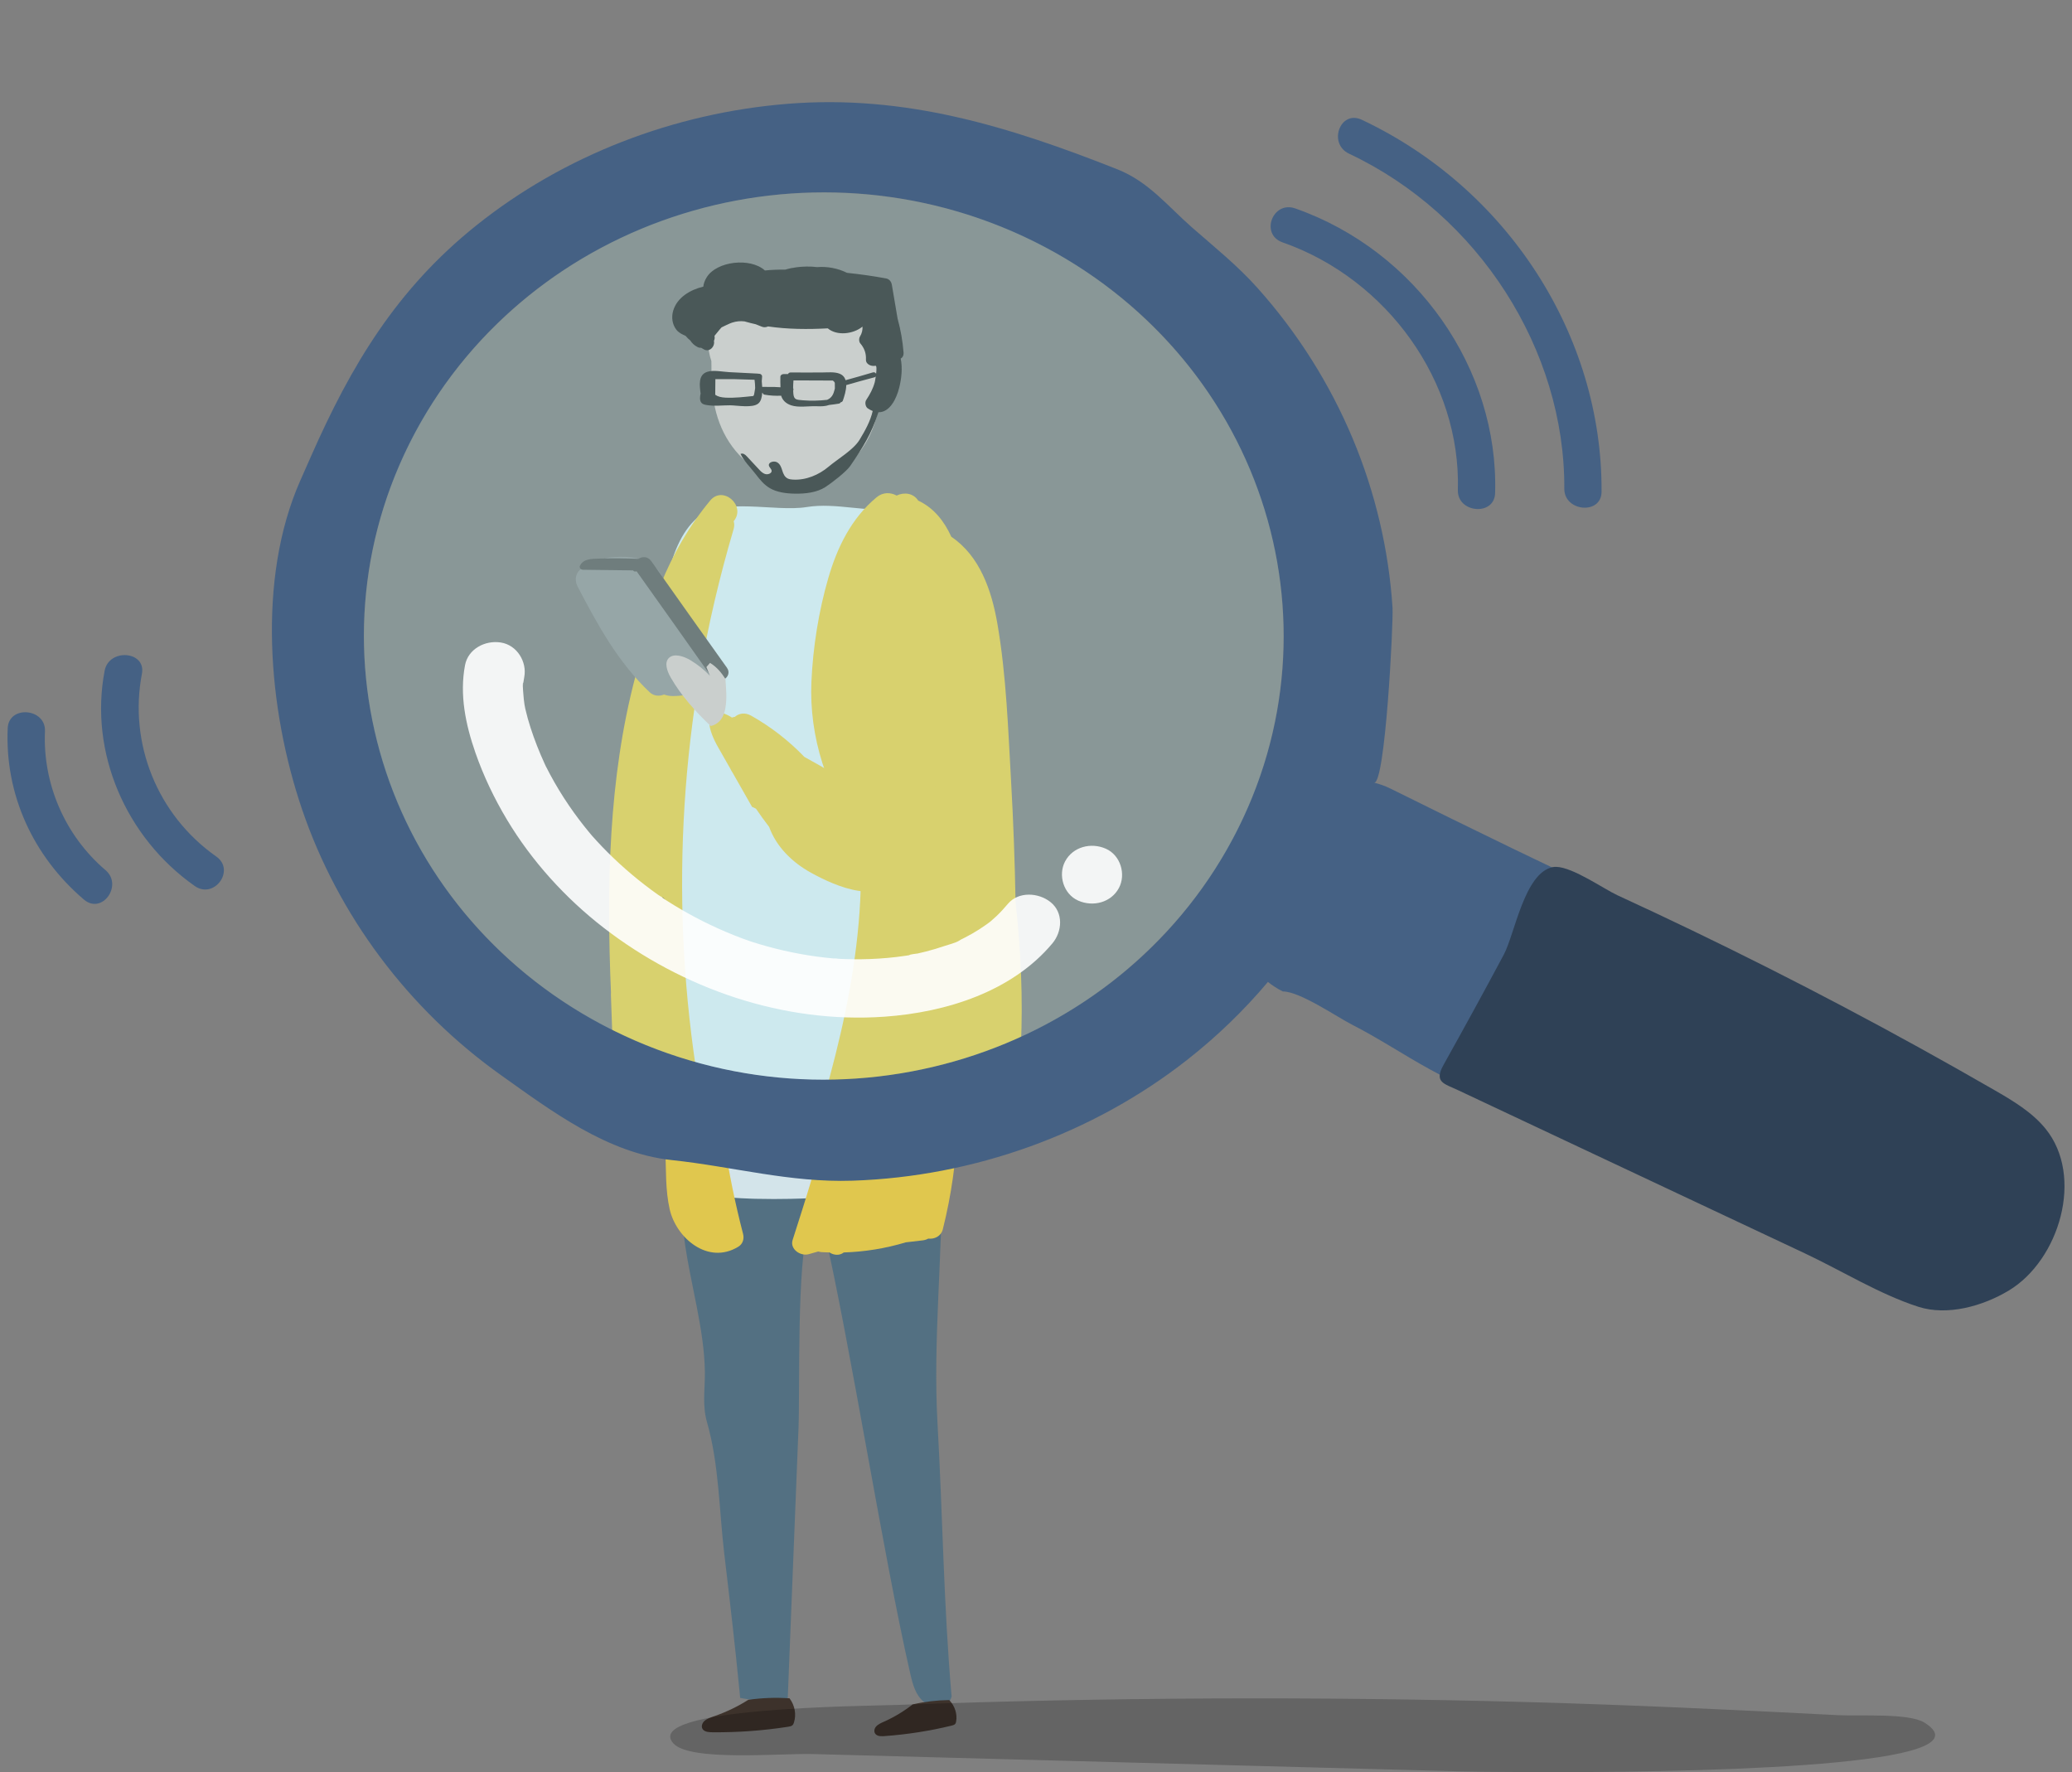 <svg width="235" height="201" viewBox="0 0 235 201" fill="none" xmlns="http://www.w3.org/2000/svg">
<rect x="0" y="0" width="235" height="201" fill="#808080" stroke="none"/>
<path d="M106.333 161.492C105.795 152.018 106.924 142.355 106.826 132.822C107.179 129.518 106.606 126.152 105.15 123.045C105.059 122.853 104.961 122.655 104.781 122.508C104.223 122.049 103.267 122.293 102.526 122.537C95.419 124.872 87.024 124.322 80.543 121.025C79.263 122.579 78.896 124.486 78.58 126.328C78.07 129.307 77.51 132.279 77.373 135.27L77.372 135.287H77.372C77.343 135.93 77.327 136.573 77.343 137.217C77.432 140.946 78.335 144.62 79.04 148.296C79.501 150.693 79.905 153.107 79.944 155.536C79.975 157.524 79.626 159.341 80.184 161.288C81.558 166.081 81.561 171.303 82.142 176.2C82.764 181.444 83.379 186.69 83.887 191.942C83.907 192.151 83.927 192.36 83.947 192.569C84.279 192.64 89.347 193.57 89.347 192.524C89.753 182.329 90.159 172.135 90.566 161.94C90.736 157.65 90.347 143.158 91.712 139.07C92.274 139.115 92.836 139.16 93.398 139.205C96.488 152.695 100.149 176.326 103.239 189.817C103.511 191.004 103.841 192.286 104.823 193.052C105.805 193.817 107.639 193.603 107.929 192.419C107.022 182.111 106.918 171.806 106.333 161.492Z" fill="#537082"/>
<path d="M97.297 70.391C97.297 67.196 94.129 64.606 90.221 64.606C86.313 64.606 83.145 67.196 83.145 70.391C83.145 70.925 83.241 71.439 83.406 71.93C83.412 72.055 83.415 72.184 83.413 72.318C83.392 73.471 83.452 74.631 83.708 75.768C84.207 77.981 85.51 80.039 87.974 81.297C88.794 81.716 89.737 82.036 90.718 82.03C92.037 82.021 93.248 81.425 94.164 80.685C97.192 78.24 97.453 74.565 97.24 71.096C97.274 70.864 97.297 70.63 97.297 70.391Z" fill="#D0C5C2"/>
<path d="M89.546 192.615C87.989 192.508 86.415 192.564 84.873 192.784C83.685 193.541 82.382 194.168 81.009 194.643C80.61 194.782 80.19 194.915 79.895 195.184C79.601 195.453 79.481 195.904 79.756 196.188C79.997 196.435 80.422 196.462 80.799 196.465C83.678 196.491 86.56 196.281 89.393 195.84C89.563 195.813 89.744 195.781 89.866 195.677C89.964 195.594 90.01 195.476 90.046 195.362C90.336 194.441 90.15 193.418 89.546 192.615Z" fill="#3D322B"/>
<path d="M107.664 192.813C106.26 192.83 104.862 192.995 103.512 193.304C102.543 194.069 101.457 194.726 100.288 195.252C99.948 195.405 99.59 195.556 99.359 195.818C99.129 196.08 99.078 196.494 99.357 196.727C99.602 196.932 99.985 196.925 100.321 196.9C102.895 196.714 105.443 196.316 107.918 195.714C108.067 195.678 108.224 195.636 108.321 195.534C108.398 195.453 108.425 195.344 108.443 195.239C108.59 194.392 108.3 193.488 107.664 192.813Z" fill="#3D322B"/>
<path d="M107.114 128.726C107.09 122.202 107.066 115.677 107.042 109.153C107.022 103.656 105.723 97.823 104.878 92.393C104.413 89.405 103.864 88.367 102.459 85.702C102.259 85.323 102.225 85.067 100.364 84.489C99.96 84.363 98.999 83.837 98.504 83.917C96.074 84.314 93.6 83.425 91.171 83.821C88.599 84.24 84.287 82.985 82.282 84.681C79.574 86.973 79.386 92.418 78.955 95.98C78.374 100.785 76.996 105.659 76.752 110.493C76.538 114.735 76.423 118.982 76.342 123.23C76.3 125.444 75.462 133.143 77.524 134.624C78.73 135.49 81.958 135.843 85.279 135.95C85.399 135.954 85.518 135.958 85.638 135.961C85.669 135.962 85.701 135.962 85.733 135.963C87.086 135.997 88.438 135.993 89.662 135.968C91.471 135.93 93.001 135.846 93.831 135.773C97.705 135.432 101.532 134.67 105.327 133.828C106.002 133.679 106.746 133.479 107.115 132.884C107.379 132.457 107.116 129.232 107.114 128.726Z" fill="#D3E4EA"/>
<path d="M99.06 71.232C98.986 70.301 98.827 69.402 98.581 68.499C98.58 68.494 98.577 68.489 98.576 68.484C98.417 67.566 98.262 66.648 98.108 65.729C98.066 65.477 97.912 65.252 97.634 65.201C96.576 65.005 95.516 64.857 94.449 64.745C93.733 64.379 92.82 64.206 92.022 64.28C91.448 64.204 90.856 64.227 90.362 64.289C90.065 64.327 89.736 64.389 89.422 64.486C88.87 64.476 88.318 64.499 87.765 64.551C86.581 63.48 83.84 63.791 83.027 65.106C82.861 65.374 82.775 65.628 82.749 65.868C81.673 66.127 80.624 66.75 80.3 67.819C80.14 68.347 80.208 68.921 80.547 69.368C80.738 69.62 81.02 69.755 81.305 69.878C81.416 70.016 81.551 70.144 81.698 70.263C81.819 70.467 82.003 70.644 82.264 70.782C82.371 70.838 82.476 70.858 82.575 70.85C82.649 70.894 82.721 70.935 82.784 70.973C83.261 71.254 83.717 70.725 83.614 70.29L83.613 70.288C83.674 70.163 83.693 70.017 83.658 69.879C83.86 69.649 84.047 69.385 84.238 69.186C84.461 69.081 84.679 68.968 84.918 68.868C84.942 68.858 84.965 68.85 84.988 68.841C85.024 68.831 85.057 68.819 85.087 68.804C85.439 68.685 85.776 68.663 86.107 68.701C86.14 68.71 86.173 68.721 86.204 68.729C86.47 68.805 86.738 68.872 87.01 68.931C87.177 68.992 87.344 69.06 87.515 69.132C87.687 69.204 87.867 69.184 88.019 69.111C89.612 69.346 91.272 69.355 92.888 69.268C93.626 69.898 94.964 69.738 95.702 69.135C95.706 69.132 95.71 69.127 95.714 69.124C95.733 69.39 95.671 69.674 95.51 69.931C95.415 70.084 95.418 70.356 95.539 70.498C95.869 70.882 96.019 71.306 95.995 71.805C95.977 72.205 96.436 72.386 96.768 72.314C96.874 72.292 96.863 72.626 96.823 72.968C96.782 72.882 96.688 72.818 96.557 72.856C95.821 73.07 95.083 73.294 94.338 73.491C94.265 73.255 94.111 73.06 93.828 72.954C93.424 72.8 92.897 72.859 92.474 72.86C91.605 72.862 90.735 72.873 89.866 72.86C89.752 72.858 89.681 72.916 89.651 72.989C89.528 72.991 89.405 72.99 89.281 72.993C89.143 72.996 89.027 73.089 89.026 73.208C89.024 73.494 89.02 73.78 89.034 74.066C88.874 74.056 88.715 74.045 88.565 74.041C88.225 74.034 87.885 74.031 87.544 74.035C87.535 73.872 87.522 73.713 87.508 73.571C87.517 73.441 87.534 73.311 87.537 73.18C87.539 73.062 87.422 72.963 87.29 72.963H87.231C87.216 72.96 87.203 72.954 87.187 72.954C86.407 72.918 85.629 72.874 84.849 72.834C84.307 72.805 83.579 72.641 83.066 72.808C82.328 73.049 82.437 73.889 82.529 74.575C82.46 74.872 82.446 75.156 82.6 75.333C82.722 75.473 82.903 75.491 83.08 75.521C83.654 75.617 84.338 75.533 84.924 75.535C85.496 75.536 86.746 75.78 87.224 75.391C87.444 75.211 87.524 74.877 87.546 74.516C87.557 74.516 87.569 74.518 87.58 74.518C87.593 74.589 87.643 74.651 87.745 74.67C88.189 74.749 88.637 74.773 89.087 74.752C89.19 75.09 89.441 75.381 89.901 75.536C90.511 75.741 91.335 75.582 91.984 75.611C92.35 75.627 92.697 75.618 93.004 75.506C93.268 75.477 93.53 75.442 93.792 75.398C93.857 75.387 93.909 75.343 93.941 75.29C94.018 75.276 94.088 75.231 94.115 75.151C94.228 74.824 94.388 74.332 94.39 73.888C95.149 73.663 95.918 73.46 96.683 73.255C96.734 73.241 96.768 73.216 96.795 73.186C96.761 73.418 96.722 73.618 96.71 73.663C96.566 74.192 96.319 74.646 96.016 75.102C95.893 75.289 95.948 75.653 96.145 75.785C96.284 75.878 96.417 75.948 96.544 75.999C96.363 76.815 95.929 77.591 95.48 78.336C94.981 79.161 93.719 79.887 92.947 80.538C92.175 81.19 91.119 81.652 90.037 81.585C89.896 81.576 89.752 81.557 89.628 81.498C89.363 81.37 89.257 81.095 89.179 80.844C89.101 80.593 89.01 80.317 88.756 80.174C88.502 80.032 88.055 80.164 88.088 80.422C88.109 80.589 88.313 80.713 88.314 80.881C88.316 81.073 88.031 81.19 87.814 81.137C87.598 81.084 87.443 80.925 87.303 80.775C86.965 80.412 86.628 80.05 86.29 79.688C86.147 79.534 85.984 79.409 85.778 79.494C86.052 80.065 86.606 80.611 87.006 81.13C87.335 81.557 87.676 81.994 88.168 82.282C88.756 82.626 89.496 82.719 90.208 82.731C91.073 82.745 91.984 82.64 92.681 82.2C93.18 81.885 94.403 80.934 94.716 80.476C95.767 78.936 96.436 77.874 96.993 76.156C96.999 76.137 97.005 76.118 97.011 76.099C97.928 76.118 98.479 75.021 98.709 74.083C98.898 73.314 98.982 72.481 98.826 71.733C98.977 71.641 99.079 71.475 99.06 71.232ZM86.882 74.672C86.866 74.709 86.846 74.743 86.826 74.776C86.086 74.855 85.313 74.946 84.577 74.912C84.21 74.894 83.924 74.826 83.717 74.674C83.718 74.67 83.72 74.668 83.72 74.664C83.724 74.245 83.728 73.826 83.732 73.406C84.22 73.405 84.708 73.403 85.195 73.402C85.771 73.419 86.347 73.435 86.923 73.454C86.947 73.661 86.974 73.899 86.973 74.129C86.95 74.31 86.916 74.491 86.882 74.672ZM93.447 74.245C93.348 74.641 93.216 74.926 92.834 75.089C92.182 75.161 91.525 75.18 90.868 75.127C90.32 75.083 90.133 75.083 90.083 74.591C90.075 74.508 90.071 74.423 90.068 74.337C90.099 74.274 90.097 74.199 90.065 74.137C90.065 73.927 90.076 73.715 90.092 73.509C91.162 73.506 92.231 73.515 93.3 73.519C93.378 73.569 93.43 73.631 93.461 73.704C93.462 73.855 93.464 74.006 93.465 74.157C93.459 74.186 93.454 74.214 93.447 74.245Z" fill="#333333"/>
<path d="M108.183 116.035C108.126 112.757 108.008 109.48 107.822 106.206C107.578 101.93 107.434 97.537 106.701 93.308C106.239 90.642 105.282 87.813 102.952 86.244C102.371 84.972 101.529 83.894 100.25 83.294C99.858 82.677 99.097 82.595 98.495 82.885C98.021 82.625 97.392 82.591 96.876 83.017C94.807 84.726 93.651 87.118 92.929 89.609C92.145 92.315 91.682 95.234 91.556 98.037C91.354 102.542 92.823 107.035 95.517 110.694C95.542 111.22 95.563 111.747 95.577 112.274C95.832 122.029 92.858 131.418 89.896 140.636C89.563 141.672 90.798 142.52 91.75 142.235C92.1 142.13 92.452 142.035 92.804 141.937C92.931 141.974 93.065 142.004 93.215 142.013C93.505 142.03 93.796 142.042 94.087 142.05C94.576 142.37 95.224 142.426 95.698 142.048C98.087 141.974 100.453 141.588 102.732 140.9L104.659 140.675C104.875 140.65 105.09 140.581 105.284 140.477C105.968 140.562 106.729 140.221 106.929 139.428C108.888 131.659 109.054 123.824 108.183 116.035Z" fill="#E0C74E"/>
<path d="M83.311 83.29C79.843 87.472 78.085 92.472 77.21 97.656C75.021 105.94 74.865 114.761 75.229 123.359C75.224 123.415 75.221 123.472 75.224 123.533L75.471 130.585C75.548 132.759 75.469 135.006 75.951 137.142C76.685 140.391 80.289 143.506 83.741 141.395C84.258 141.079 84.419 140.491 84.278 139.946C80.673 126.085 80.052 111.53 82.464 97.429C83.145 93.45 84.069 89.514 85.214 85.636C85.287 85.386 85.283 85.165 85.225 84.975C86.26 83.724 84.353 82.034 83.311 83.29Z" fill="#E0C74E"/>
<path d="M82.807 94.578C82.099 93.459 81.267 92.453 80.433 91.424C79.688 90.507 79.611 89.259 78.593 88.537C77.593 87.827 76.304 87.822 75.119 87.927C74.896 87.947 74.696 88.023 74.531 88.136C74.418 88.189 74.314 88.257 74.225 88.34C73.865 88.416 73.501 88.531 73.133 88.673C72.397 88.959 72.179 89.658 72.523 90.32C74.129 93.398 75.8 96.465 78.378 98.904C78.721 99.228 79.169 99.247 79.549 99.093C79.763 99.171 79.998 99.216 80.261 99.216C80.931 99.216 81.622 99.093 82.282 98.987C82.961 98.878 83.591 98.756 83.942 98.118C84.566 96.986 83.398 95.511 82.807 94.578Z" fill="#909294"/>
<path d="M84.669 96.905C82.599 94.017 80.555 91.112 78.5 88.215C78.228 87.832 77.775 87.842 77.465 88.043C76.386 87.995 75.307 87.984 74.227 88.023C73.644 88.044 73.005 88.026 72.709 88.585C72.619 88.754 72.76 88.927 72.942 88.93C74.303 88.948 75.665 88.964 77.026 88.981C77.086 89.083 77.211 89.097 77.313 89.052C79.351 91.925 81.402 94.791 83.425 97.675C83.959 98.435 85.21 97.659 84.669 96.905Z" fill="#606060"/>
<path d="M95.947 107.164C94.334 106.1 92.679 105.097 90.979 104.171C89.725 102.862 88.273 101.734 86.656 100.819C86.136 100.524 85.654 100.625 85.316 100.912C85.237 100.924 85.158 100.941 85.083 100.968C84.83 100.806 84.577 100.679 84.338 100.615C84.337 100.615 84.336 100.616 84.335 100.616C84.177 100.689 84.022 100.766 83.873 100.856C83.852 100.869 83.75 100.936 83.674 100.986C83.598 101.046 83.445 101.162 83.446 101.161C83.378 101.217 83.311 101.273 83.244 101.33C83.225 101.917 83.582 102.727 83.957 103.385L84.959 105.145C84.995 105.222 85.035 105.3 85.085 105.377C85.099 105.398 85.114 105.42 85.128 105.442L86.723 108.244C86.829 108.282 86.936 108.333 87.044 108.396C87.388 108.9 87.743 109.398 88.116 109.878C88.681 111.446 89.939 112.736 91.537 113.615C93.574 114.736 97.291 116.362 98.791 113.706C100.253 111.116 98.048 108.55 95.947 107.164Z" fill="#E0C74E"/>
<path d="M102.637 90.041C102.334 89.479 101.592 89.264 101.006 89.46C100.542 89.445 100.037 89.538 99.49 89.771C96.362 91.102 95.65 94.911 94.983 97.771C94.039 101.824 93.418 105.993 94.082 110.134C94.16 110.615 94.455 110.924 94.819 111.074C94.793 111.533 94.787 111.994 94.798 112.457C94.817 113.218 95.385 113.556 95.984 113.536C96.211 113.637 96.42 113.685 96.613 113.69C96.86 113.887 97.179 113.996 97.541 113.954C101.418 113.504 101.138 108.681 101.755 105.918C102.161 104.1 102.731 102.348 103.416 100.611C104.058 98.981 104.724 97.315 104.826 95.556C104.929 93.791 104.19 91.192 102.637 90.041Z" fill="#E0C74E"/>
<path d="M83.353 101.658C83.473 101.631 83.592 101.591 83.709 101.531C84.236 101.259 84.451 100.735 84.548 100.196C84.688 99.418 84.604 98.615 84.551 97.822C84.222 97.307 83.835 96.842 83.295 96.515C83.198 96.628 83.101 96.741 83.004 96.854L83.292 97.572C82.833 97.087 82.301 96.659 81.721 96.309C81.158 95.97 80.38 95.718 79.96 96.101C79.546 96.48 79.794 97.186 80.105 97.725C80.943 99.177 82.09 100.459 83.353 101.658Z" fill="#D0C5C2"/>
<mask id="mask0_47_560" style="mask-type:luminance" maskUnits="userSpaceOnUse" x="30" y="20" width="125" height="108">
<path d="M92.443 127.855C126.804 127.855 154.659 103.877 154.659 74.298C154.659 44.72 126.804 20.742 92.443 20.742C58.082 20.742 30.227 44.72 30.227 74.298C30.227 103.877 58.082 127.855 92.443 127.855Z" fill="white"/>
</mask>
<g mask="url(#mask0_47_560)">
<path d="M112.604 165.657C111.856 152.465 113.428 139.01 113.291 125.736C113.783 121.135 112.985 116.449 110.957 112.123C110.831 111.854 110.694 111.58 110.444 111.374C109.666 110.736 108.335 111.075 107.303 111.414C97.406 114.666 85.717 113.9 76.694 109.309C74.912 111.473 74.4 114.128 73.96 116.694C73.249 120.841 72.47 124.98 72.28 129.145C72.279 129.153 72.278 129.161 72.278 129.161L72.278 129.169C72.238 130.063 72.215 130.958 72.237 131.856C72.361 137.048 73.618 142.164 74.601 147.281C75.242 150.62 75.805 153.981 75.859 157.363C75.903 160.131 75.416 162.662 76.192 165.372C78.105 172.046 78.111 179.317 78.919 186.136C79.786 193.438 80.641 200.742 81.349 208.055C81.378 208.346 81.406 208.638 81.433 208.929C81.895 209.027 88.951 210.322 88.951 208.865C89.517 194.67 90.083 180.475 90.649 166.28C90.887 160.307 90.345 140.126 92.245 134.435C93.028 134.498 93.81 134.56 94.593 134.623C98.895 153.407 103.993 186.311 108.295 205.096C108.674 206.75 109.134 208.534 110.501 209.6C111.869 210.666 114.423 210.367 114.827 208.719C113.564 194.367 113.419 180.018 112.604 165.657Z" fill="#537082"/>
<path d="M100.024 38.806C100.024 34.357 95.612 30.75 90.171 30.75C84.729 30.75 80.317 34.357 80.317 38.806C80.317 39.549 80.45 40.265 80.681 40.948C80.689 41.123 80.694 41.302 80.69 41.489C80.662 43.094 80.744 44.71 81.102 46.293C81.796 49.373 83.61 52.239 87.041 53.992C88.184 54.575 89.496 55.02 90.862 55.011C92.699 54.999 94.385 54.169 95.661 53.138C99.877 49.733 100.24 44.617 99.943 39.787C99.991 39.465 100.024 39.139 100.024 38.806Z" fill="#D0C5C2"/>
<path d="M113.693 120.033C113.66 110.949 113.626 101.864 113.593 92.779C113.565 85.124 111.757 77.002 110.58 69.442C109.932 65.282 109.168 63.835 107.212 60.125C106.933 59.597 106.886 59.241 104.295 58.436C103.732 58.261 102.395 57.529 101.705 57.641C98.321 58.192 94.877 56.956 91.493 57.507C87.913 58.09 81.908 56.343 79.117 58.704C75.346 61.895 75.084 69.477 74.484 74.437C73.676 81.127 71.756 87.914 71.417 94.645C71.119 100.553 70.958 106.467 70.845 112.381C70.786 115.464 69.62 126.183 72.491 128.246C74.17 129.452 78.665 129.944 83.289 130.093C83.456 130.098 83.622 130.103 83.789 130.108C83.833 130.109 83.877 130.11 83.922 130.111C85.805 130.159 87.687 130.153 89.393 130.117C91.911 130.064 94.041 129.947 95.197 129.845C100.592 129.371 105.92 128.31 111.205 127.138C112.144 126.93 113.18 126.651 113.694 125.823C114.063 125.228 113.696 120.738 113.693 120.033Z" fill="#D3E4EA"/>
<path d="M102.479 39.977C102.376 38.68 102.155 37.428 101.812 36.171C101.81 36.164 101.807 36.158 101.804 36.151C101.584 34.872 101.368 33.593 101.154 32.313C101.095 31.963 100.88 31.649 100.494 31.578C99.021 31.306 97.544 31.099 96.058 30.943C95.061 30.434 93.79 30.193 92.678 30.296C91.88 30.191 91.055 30.222 90.368 30.309C89.953 30.362 89.495 30.448 89.059 30.582C88.29 30.569 87.522 30.601 86.752 30.674C85.102 29.182 81.286 29.614 80.154 31.446C79.923 31.819 79.803 32.172 79.767 32.507C78.269 32.867 76.808 33.735 76.357 35.223C76.135 35.958 76.229 36.758 76.702 37.381C76.967 37.731 77.359 37.919 77.757 38.091C77.91 38.282 78.099 38.461 78.303 38.627C78.473 38.91 78.728 39.157 79.092 39.349C79.241 39.428 79.388 39.455 79.524 39.444C79.628 39.505 79.728 39.563 79.817 39.615C80.481 40.007 81.116 39.27 80.972 38.663L80.971 38.662C81.056 38.487 81.083 38.283 81.034 38.092C81.315 37.772 81.576 37.404 81.841 37.127C82.151 36.981 82.456 36.823 82.788 36.683C82.821 36.67 82.853 36.659 82.886 36.646C82.936 36.632 82.982 36.615 83.024 36.594C83.514 36.429 83.983 36.397 84.445 36.451C84.489 36.464 84.536 36.478 84.579 36.49C84.948 36.596 85.323 36.689 85.702 36.772C85.934 36.857 86.167 36.951 86.404 37.051C86.643 37.152 86.894 37.124 87.107 37.022C89.324 37.349 91.635 37.362 93.885 37.241C94.913 38.117 96.776 37.895 97.803 37.056C97.81 37.05 97.814 37.044 97.821 37.039C97.847 37.41 97.761 37.805 97.537 38.164C97.404 38.377 97.408 38.755 97.577 38.952C98.037 39.488 98.245 40.079 98.213 40.773C98.187 41.33 98.826 41.582 99.289 41.483C99.437 41.451 99.421 41.916 99.365 42.393C99.308 42.273 99.177 42.184 98.996 42.237C97.971 42.534 96.942 42.847 95.905 43.12C95.804 42.792 95.589 42.521 95.195 42.372C94.632 42.159 93.899 42.24 93.31 42.242C92.1 42.245 90.888 42.26 89.678 42.242C89.519 42.24 89.42 42.32 89.379 42.422C89.207 42.425 89.035 42.423 88.864 42.427C88.671 42.432 88.51 42.561 88.508 42.727C88.506 43.126 88.5 43.523 88.52 43.922C88.297 43.908 88.076 43.892 87.867 43.888C87.393 43.878 86.919 43.873 86.445 43.879C86.433 43.652 86.414 43.431 86.395 43.233C86.407 43.051 86.431 42.871 86.434 42.688C86.438 42.525 86.274 42.386 86.091 42.386H86.01C85.989 42.382 85.97 42.374 85.948 42.373C84.862 42.323 83.778 42.263 82.692 42.206C81.937 42.166 80.923 41.937 80.21 42.171C79.182 42.507 79.334 43.676 79.462 44.63C79.365 45.045 79.346 45.44 79.56 45.687C79.73 45.882 79.982 45.907 80.229 45.948C81.029 46.082 81.981 45.965 82.797 45.968C83.594 45.97 85.334 46.309 86 45.767C86.306 45.518 86.418 45.053 86.448 44.549C86.463 44.549 86.48 44.552 86.496 44.553C86.513 44.651 86.582 44.738 86.726 44.764C87.344 44.873 87.967 44.907 88.593 44.878C88.737 45.348 89.086 45.754 89.727 45.969C90.576 46.256 91.725 46.035 92.627 46.074C93.137 46.097 93.62 46.084 94.048 45.928C94.415 45.888 94.78 45.839 95.145 45.777C95.236 45.762 95.307 45.701 95.352 45.628C95.46 45.608 95.557 45.545 95.596 45.434C95.752 44.978 95.976 44.294 95.978 43.676C97.035 43.363 98.106 43.079 99.171 42.794C99.242 42.775 99.289 42.739 99.326 42.698C99.279 43.022 99.225 43.3 99.209 43.363C99.008 44.099 98.663 44.731 98.243 45.366C98.07 45.626 98.148 46.134 98.421 46.317C98.615 46.447 98.8 46.544 98.978 46.614C98.725 47.751 98.121 48.833 97.495 49.87C96.801 51.018 95.044 52.029 93.968 52.936C92.893 53.843 91.423 54.487 89.917 54.393C89.72 54.381 89.519 54.355 89.347 54.272C88.978 54.095 88.831 53.712 88.722 53.362C88.614 53.012 88.486 52.628 88.132 52.43C87.778 52.231 87.156 52.415 87.202 52.775C87.231 53.007 87.515 53.179 87.517 53.413C87.519 53.681 87.123 53.844 86.821 53.77C86.519 53.696 86.304 53.475 86.108 53.265C85.638 52.76 85.168 52.256 84.698 51.752C84.499 51.538 84.273 51.363 83.986 51.481C84.367 52.276 85.138 53.037 85.695 53.76C86.153 54.353 86.627 54.962 87.313 55.363C88.132 55.842 89.162 55.971 90.154 55.988C91.359 56.008 92.627 55.861 93.597 55.248C94.291 54.809 95.996 53.486 96.431 52.848C97.894 50.704 98.826 49.225 99.602 46.834C99.611 46.807 99.619 46.78 99.628 46.754C100.903 46.781 101.67 45.253 101.991 43.947C102.254 42.876 102.37 41.715 102.155 40.673C102.364 40.546 102.505 40.315 102.479 39.977ZM85.521 44.768C85.499 44.819 85.472 44.866 85.443 44.912C84.414 45.021 83.338 45.148 82.313 45.1C81.802 45.076 81.403 44.981 81.115 44.77C81.116 44.765 81.119 44.761 81.119 44.756C81.125 44.172 81.131 43.588 81.136 43.004C81.816 43.002 82.495 43.001 83.174 42.999C83.976 43.022 84.778 43.044 85.579 43.071C85.612 43.359 85.65 43.691 85.648 44.01C85.616 44.262 85.569 44.515 85.521 44.768ZM94.662 44.172C94.525 44.724 94.341 45.12 93.809 45.348C92.902 45.447 91.987 45.474 91.072 45.4C90.31 45.338 90.049 45.339 89.98 44.653C89.968 44.538 89.963 44.419 89.959 44.3C90.001 44.212 89.999 44.108 89.954 44.021C89.954 43.729 89.969 43.435 89.992 43.147C91.481 43.142 92.969 43.155 94.458 43.161C94.567 43.231 94.64 43.316 94.682 43.419C94.684 43.63 94.686 43.84 94.688 44.05C94.68 44.091 94.673 44.129 94.662 44.172Z" fill="#333333"/>
<path d="M115.182 102.361C115.102 97.797 114.937 93.234 114.678 88.675C114.34 82.721 114.138 76.604 113.118 70.716C112.475 67.003 111.143 63.064 107.898 60.88C107.09 59.108 105.917 57.608 104.136 56.772C103.589 55.912 102.531 55.799 101.693 56.203C101.032 55.841 100.156 55.793 99.439 56.385C96.557 58.766 94.947 62.097 93.942 65.565C92.85 69.332 92.206 73.396 92.03 77.3C91.748 83.573 93.794 89.829 97.545 94.924C97.58 95.657 97.609 96.39 97.629 97.123C97.984 110.706 93.843 123.78 89.718 136.616C89.255 138.058 90.975 139.239 92.3 138.842C92.788 138.696 93.278 138.563 93.768 138.427C93.945 138.479 94.132 138.52 94.34 138.533C94.745 138.557 95.149 138.573 95.554 138.584C96.235 139.03 97.138 139.108 97.798 138.581C101.125 138.478 104.418 137.94 107.592 136.984L110.274 136.67C110.575 136.635 110.875 136.539 111.145 136.393C112.097 136.513 113.157 136.037 113.436 134.933C116.163 124.117 116.394 113.208 115.182 102.361Z" fill="#E0C74E"/>
<path d="M80.549 56.767C75.721 62.59 73.271 69.552 72.053 76.77C69.006 88.305 68.788 100.587 69.295 112.559C69.288 112.637 69.284 112.717 69.287 112.801L69.632 122.621C69.738 125.648 69.628 128.777 70.3 131.751C71.322 136.275 76.34 140.613 81.147 137.674C81.867 137.234 82.091 136.415 81.894 135.656C76.875 116.355 76.011 96.088 79.369 76.454C80.317 70.913 81.604 65.433 83.198 60.033C83.3 59.685 83.295 59.378 83.213 59.113C84.655 57.37 82 55.017 80.549 56.767Z" fill="#E0C74E"/>
<path d="M79.846 72.484C78.86 70.926 77.703 69.525 76.54 68.092C75.503 66.816 75.396 65.078 73.979 64.072C72.587 63.084 70.791 63.077 69.141 63.223C68.831 63.251 68.553 63.356 68.323 63.515C68.165 63.588 68.021 63.683 67.897 63.797C67.396 63.904 66.889 64.064 66.377 64.262C65.351 64.659 65.048 65.634 65.528 66.555C67.764 70.841 70.091 75.112 73.681 78.507C74.157 78.958 74.781 78.985 75.311 78.77C75.609 78.879 75.936 78.941 76.302 78.942C77.236 78.942 78.197 78.771 79.116 78.623C80.062 78.471 80.938 78.301 81.428 77.412C82.295 75.837 80.669 73.784 79.846 72.484Z" fill="#909294"/>
<path d="M82.441 75.724C79.558 71.703 76.714 67.657 73.851 63.623C73.473 63.09 72.842 63.104 72.411 63.384C70.908 63.318 69.405 63.302 67.902 63.356C67.091 63.385 66.201 63.36 65.788 64.139C65.663 64.374 65.859 64.615 66.113 64.619C68.009 64.644 69.904 64.666 71.799 64.691C71.883 64.832 72.057 64.852 72.2 64.789C75.037 68.79 77.893 72.781 80.71 76.796C81.453 77.855 83.195 76.774 82.441 75.724Z" fill="#606060"/>
<path d="M98.141 90.009C95.897 88.528 93.592 87.132 91.224 85.842C89.478 84.019 87.457 82.448 85.205 81.174C84.481 80.765 83.81 80.905 83.339 81.305C83.228 81.321 83.119 81.345 83.014 81.382C82.662 81.157 82.31 80.981 81.977 80.89C81.976 80.891 81.974 80.892 81.973 80.892C81.752 80.994 81.537 81.101 81.329 81.226C81.299 81.244 81.158 81.337 81.051 81.406C80.946 81.49 80.733 81.651 80.735 81.65C80.64 81.728 80.547 81.807 80.454 81.886C80.427 82.704 80.923 83.831 81.446 84.748L82.841 87.199C82.891 87.306 82.947 87.413 83.017 87.521C83.037 87.551 83.057 87.582 83.076 87.612L85.298 91.514C85.445 91.567 85.595 91.637 85.745 91.725C86.223 92.428 86.718 93.121 87.237 93.789C88.024 95.972 89.776 97.769 92 98.992C94.837 100.553 100.013 102.818 102.101 99.119C104.138 95.512 101.067 91.94 98.141 90.009Z" fill="#E0C74E"/>
<path d="M107.459 66.167C107.036 65.384 106.003 65.085 105.187 65.358C104.541 65.337 103.838 65.466 103.077 65.79C98.722 67.644 97.729 72.948 96.802 76.93C95.487 82.573 94.622 88.378 95.547 94.144C95.655 94.814 96.066 95.244 96.572 95.454C96.537 96.093 96.528 96.734 96.544 97.379C96.569 98.439 97.362 98.909 98.195 98.881C98.511 99.021 98.802 99.088 99.071 99.096C99.415 99.37 99.859 99.522 100.363 99.463C105.762 98.837 105.371 92.121 106.231 88.274C106.796 85.743 107.589 83.302 108.543 80.884C109.438 78.614 110.364 76.294 110.506 73.846C110.649 71.388 109.62 67.769 107.459 66.167Z" fill="#E0C74E"/>
<path d="M80.607 82.342C80.775 82.305 80.941 82.249 81.104 82.165C81.838 81.787 82.137 81.057 82.271 80.307C82.466 79.222 82.35 78.105 82.276 77.001C81.817 76.284 81.279 75.636 80.527 75.181C80.392 75.338 80.257 75.496 80.121 75.653L80.523 76.653C79.884 75.977 79.143 75.381 78.335 74.894C77.551 74.421 76.467 74.07 75.884 74.604C75.308 75.131 75.652 76.116 76.085 76.866C77.252 78.888 78.849 80.673 80.607 82.342Z" fill="#D0C5C2"/>
</g>
<path opacity="0.22" d="M216.657 198.566C219.528 197.776 220.459 196.734 218.257 195.367C216.487 194.268 210.919 194.655 208.414 194.525C196.69 193.917 184.948 193.364 173.15 193.04C149.42 192.39 125.544 192.498 101.737 193.367C98.203 193.496 72.705 193.639 76.373 197.728C78.238 199.806 88.485 198.835 92.213 198.935C100.36 199.153 108.507 199.371 116.655 199.59C133.417 200.038 150.976 200.509 165.544 200.898C169.168 200.995 206.08 201.48 216.657 198.566Z" fill="url(#paint0_linear_47_560)"/>
<path d="M210.964 116.313C206.744 113.448 202.08 111.354 197.496 109.11C193.502 107.154 189.901 104.788 185.763 102.909C176.343 98.63 166.87 93.979 157.729 89.451C157.115 89.147 156.481 88.92 155.838 88.76C157.111 89.077 158.044 70.581 157.937 68.923C157.511 62.372 155.987 55.892 153.446 49.803C150.84 43.559 147.168 37.736 142.606 32.642C140.328 30.098 137.751 28.035 135.206 25.806C132.447 23.389 130.281 20.605 126.71 19.195C114.504 14.374 102.723 10.694 89.317 11.775C76.443 12.813 63.964 17.61 54.01 25.576C44.966 32.813 39.821 41.451 35.299 51.695C34.88 52.643 34.462 53.591 34.043 54.539C29.128 65.676 30.402 80.468 34.263 91.807C38.352 103.819 46.307 114.471 56.865 121.97C62.57 126.023 68.886 130.796 76.191 131.571C83.148 132.309 89.561 134.145 96.695 133.908C110.451 133.452 123.915 128.604 134.604 120.237C137.978 117.596 141.066 114.618 143.806 111.365C144.316 111.776 144.877 112.14 145.491 112.444C147.431 112.444 151.596 115.321 153.376 116.229C156.387 117.766 159.23 119.669 162.197 121.293C169.571 125.332 177.409 128.252 184.859 131.942C188.277 133.635 191.695 135.328 195.113 137.02C196.079 137.499 197.089 137.935 198.028 138.462C201.564 140.448 205.356 140.741 209.477 140.792C210.823 140.808 212.217 140.761 213.432 140.201C214.551 139.687 215.418 138.783 216.242 137.89C218.173 135.796 220.095 133.493 220.577 130.73C221.1 127.733 219.798 124.654 217.798 122.306C215.811 119.974 213.485 118.025 210.964 116.313ZM139.825 95.111C126.67 119.828 95.233 129.577 69.61 116.887C43.988 104.196 33.881 73.872 47.036 49.155C60.192 24.439 91.628 14.689 117.251 27.38C142.874 40.07 152.981 70.394 139.825 95.111Z" fill="#456184"/>
<path opacity="0.18" d="M130.306 107.705C150.672 88.059 150.672 56.207 130.306 36.561C109.939 16.915 76.919 16.915 56.552 36.561C36.186 56.207 36.186 88.059 56.552 107.705C76.919 127.352 109.939 127.352 130.306 107.705Z" fill="#B4FFFF"/>
<g opacity="0.9">
<path d="M114.308 102.514C113.904 102.998 113.477 103.463 113.019 103.899C112.798 104.109 112.568 104.307 112.341 104.508C112.187 104.619 112.037 104.738 111.882 104.849C111.369 105.217 110.835 105.559 110.286 105.874C110.01 106.032 109.73 106.184 109.447 106.33C109.305 106.403 109.162 106.474 109.019 106.545C108.991 106.558 108.962 106.574 108.932 106.592C108.934 106.59 108.936 106.589 108.939 106.587C108.936 106.589 108.932 106.591 108.929 106.594C108.879 106.624 108.827 106.658 108.781 106.69C108.311 106.965 107.618 107.12 107.131 107.287C106.438 107.525 105.734 107.733 105.023 107.916C104.706 107.997 104.387 108.073 104.068 108.143C103.889 108.183 103.244 108.213 103.11 108.336C102.992 108.355 102.873 108.374 102.754 108.392C102.39 108.447 102.024 108.496 101.659 108.539C100.339 108.695 99.01 108.777 97.681 108.794C97.077 108.801 96.473 108.794 95.87 108.774C95.568 108.764 95.267 108.751 94.966 108.734C94.901 108.73 94.772 108.737 94.693 108.742C94.727 108.739 94.776 108.736 94.846 108.73C95.388 108.687 94.637 108.712 94.501 108.7C91.989 108.475 89.499 108.019 87.074 107.351C86.494 107.192 85.917 107.021 85.345 106.838C85.245 106.806 85.146 106.773 85.047 106.741C84.729 106.618 84.402 106.514 84.083 106.394C82.887 105.944 81.712 105.442 80.561 104.893C79.442 104.36 78.347 103.781 77.279 103.159C76.728 102.838 76.185 102.507 75.649 102.164C75.582 102.121 75.515 102.078 75.449 102.035C75.454 102.042 75.46 102.047 75.466 102.054C75.459 102.046 75.45 102.039 75.443 102.031C75.386 101.994 75.329 101.957 75.272 101.92C75.171 101.855 75.123 101.802 75.116 101.777C74.949 101.671 74.767 101.574 74.635 101.48C72.594 100.035 70.677 98.425 68.919 96.667C68.499 96.248 68.089 95.82 67.688 95.385C67.498 95.179 67.313 94.971 67.127 94.763C67.019 94.632 66.909 94.504 66.801 94.374C66.002 93.408 65.247 92.408 64.543 91.376C63.755 90.224 63.031 89.032 62.374 87.806C62.219 87.516 62.068 87.223 61.92 86.929C61.863 86.816 61.686 86.371 61.864 86.819C62.057 87.306 61.816 86.711 61.768 86.607C61.461 85.942 61.174 85.269 60.908 84.588C60.381 83.238 59.92 81.854 59.592 80.445C59.588 80.426 59.58 80.394 59.572 80.356C59.552 80.249 59.496 79.969 59.487 79.912C59.425 79.498 59.378 79.082 59.353 78.664C59.348 78.579 59.304 78.133 59.297 77.798C59.302 77.771 59.314 77.692 59.339 77.525C59.377 77.277 59.413 77.03 59.46 76.783C59.784 75.083 58.66 73.161 56.801 72.869C55.003 72.587 53.091 73.611 52.744 75.434C52.104 78.798 52.809 82.178 53.922 85.376C54.841 88.015 56.067 90.579 57.512 92.987C60.311 97.654 64.106 101.848 68.462 105.22C77.376 112.117 88.84 116.12 100.331 115.307C107.356 114.81 114.798 112.448 119.359 106.993C120.482 105.649 120.636 103.517 119.155 102.318C117.807 101.227 115.513 101.074 114.308 102.514ZM59.343 77.416C59.349 77.414 59.306 77.715 59.297 77.791C59.293 77.592 59.303 77.433 59.343 77.416Z" fill="white"/>
</g>
<path d="M75.447 102.035C75.232 101.781 75.104 101.731 75.115 101.777C75.242 101.856 75.359 101.941 75.442 102.031C75.444 102.032 75.445 102.033 75.447 102.035Z" fill="#456184"/>
<g opacity="0.9">
<path d="M125.42 96.257C123.729 95.51 121.681 96.04 120.803 97.689C119.984 99.228 120.602 101.398 122.287 102.143C123.978 102.89 126.026 102.36 126.904 100.711C127.724 99.172 127.105 97.002 125.42 96.257Z" fill="white"/>
</g>
<path d="M146.898 23.637C144.336 22.739 142.892 26.587 145.464 27.488C157.367 31.659 165.704 43.337 165.346 55.578C165.27 58.198 169.495 58.567 169.572 55.925C169.983 41.851 160.646 28.454 146.898 23.637Z" fill="#456184"/>
<path d="M154.444 13.582C151.999 12.431 150.577 16.287 153.011 17.433C167.692 24.348 177.507 39.684 177.419 55.428C177.405 58.042 181.631 58.416 181.645 55.774C181.744 38.033 170.957 21.36 154.444 13.582Z" fill="#456184"/>
<path d="M11.869 76.068C10.099 85.308 14.244 94.974 22.084 100.485C24.29 102.036 26.733 98.693 24.527 97.142C17.803 92.415 14.591 84.269 16.096 76.415C16.59 73.829 12.362 73.495 11.869 76.068Z" fill="#456184"/>
<path d="M0.874 82.589C0.541 90.076 3.718 97.08 9.522 102.029C11.563 103.77 13.99 100.412 11.964 98.685C7.339 94.741 4.837 88.862 5.1 82.935C5.216 80.314 0.991 79.948 0.874 82.589Z" fill="#456184"/>
<path d="M176.508 98.315C176.359 98.311 176.218 98.321 176.09 98.348C172.886 99.027 171.814 105.906 170.555 108.271C168.326 112.456 166.042 116.613 163.731 120.756C162.616 122.756 163.754 122.884 165.384 123.65C166.627 124.234 167.869 124.819 169.111 125.404C172.723 127.104 176.335 128.803 179.947 130.503C188.198 134.385 196.45 138.268 204.701 142.15C208.867 144.111 213.183 146.796 217.575 148.209C220.849 149.262 224.876 148.151 227.848 146.356C233.563 142.902 236.399 133.439 232.002 128.019C230.468 126.128 228.291 124.839 226.155 123.607C214.999 117.172 203.59 111.146 191.962 105.545C189.133 104.182 186.291 102.845 183.437 101.533C181.942 100.845 178.428 98.369 176.508 98.315Z" fill="#2F4156"/>
<defs>
<linearGradient id="paint0_linear_47_560" x1="76.058" y1="196.436" x2="218.329" y2="209.398" gradientUnits="userSpaceOnUse">
<stop/>
<stop offset="1"/>
</linearGradient>
</defs>
</svg>
